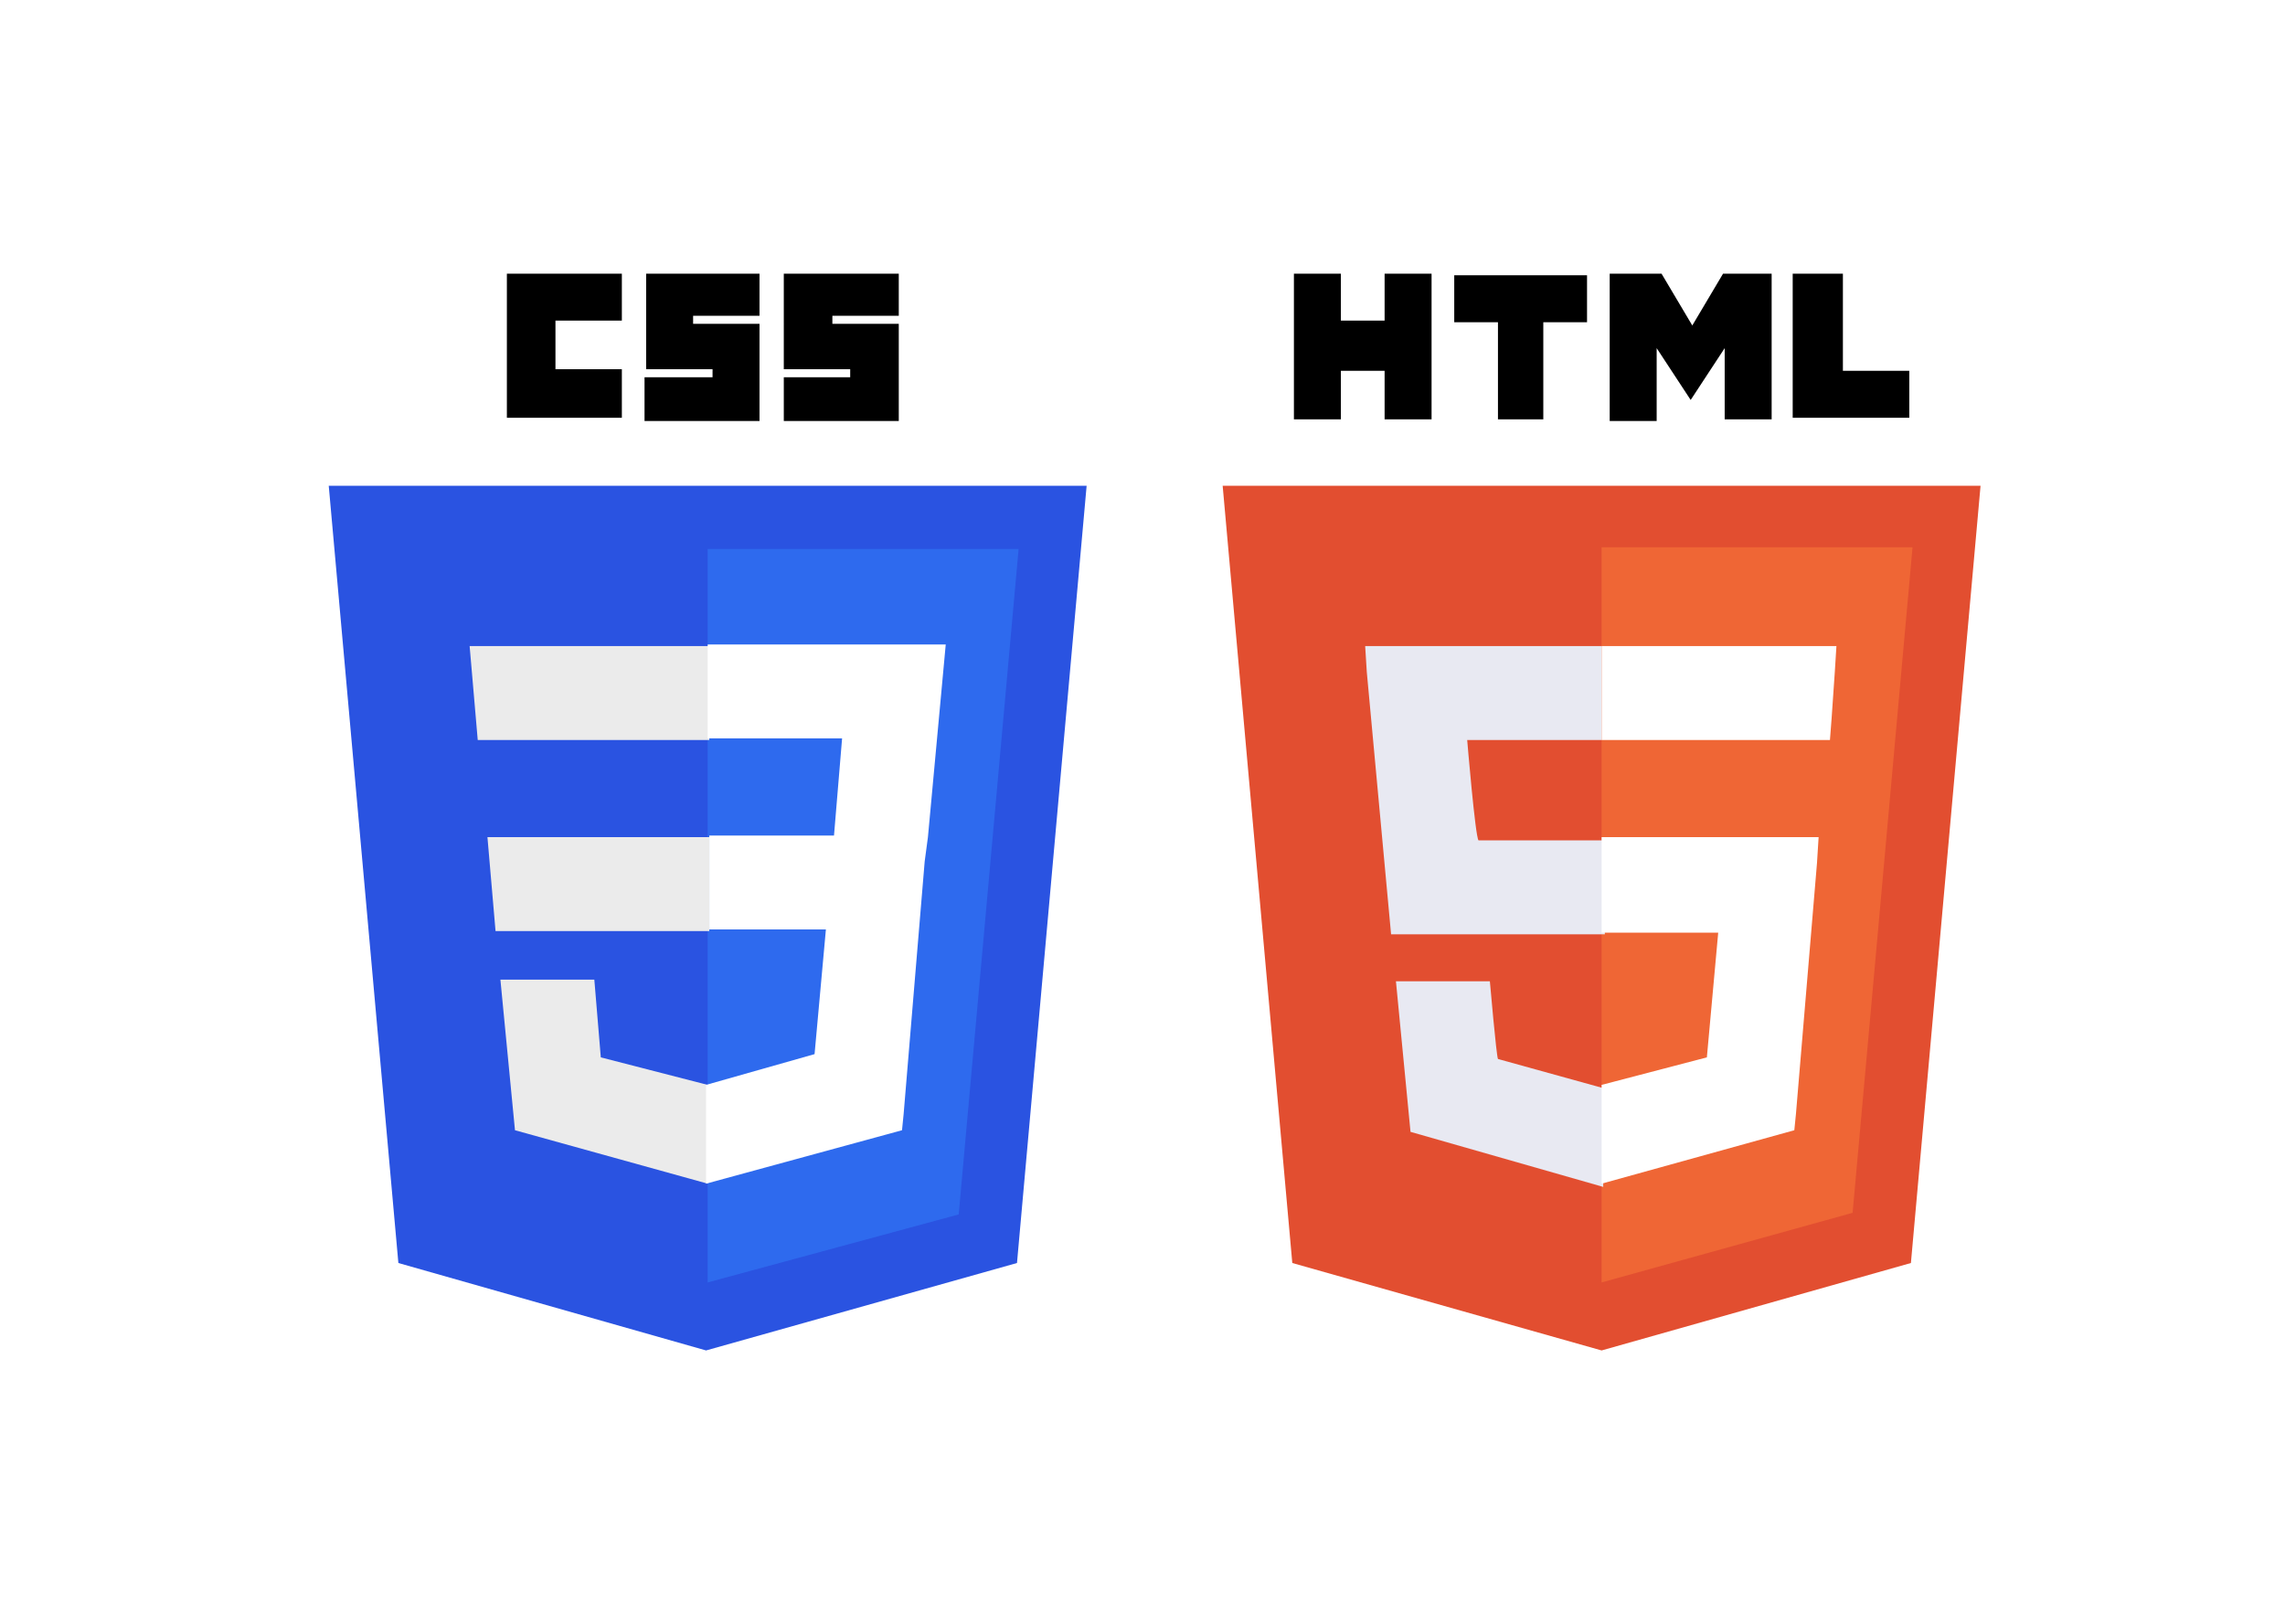 <?xml version="1.0" encoding="utf-8"?>
<!-- Generator: Adobe Illustrator 25.2.1, SVG Export Plug-In . SVG Version: 6.00 Build 0)  -->
<svg version="1.1" id="katman_1" xmlns="http://www.w3.org/2000/svg" xmlns:xlink="http://www.w3.org/1999/xlink" x="0px" y="0px"
	 viewBox="0 0 141.1 100.3" style="enable-background:new 0 0 141.1 100.3;" xml:space="preserve">
<style type="text/css">
	.st0{fill:#FFFFFF;}
	.st1{fill-rule:evenodd;clip-rule:evenodd;fill:#2A53E1;}
	.st2{fill-rule:evenodd;clip-rule:evenodd;fill:#2E6AEE;}
	.st3{fill-rule:evenodd;clip-rule:evenodd;fill:#EBEBEB;}
	.st4{fill-rule:evenodd;clip-rule:evenodd;}
	.st5{fill-rule:evenodd;clip-rule:evenodd;fill:#FFFFFF;}
	.st6{fill-rule:evenodd;clip-rule:evenodd;fill:#E24E30;}
	.st7{fill-rule:evenodd;clip-rule:evenodd;fill:#EF6635;}
	.st8{fill-rule:evenodd;clip-rule:evenodd;fill:#E8E9F2;}
</style>
<rect class="st0" width="141.1" height="100.3"/>
<g>
	<path class="st1" d="M43.6,83.4l-19-5.4l-4.3-48h46.8l-4.3,48L43.6,83.4z"/>
	<path class="st2" d="M59.2,75l3.7-41.1H43.7v45.3L59.2,75z"/>
	<path class="st3" d="M30.1,51.7l0.5,5.8h13.2v-5.8H30.1z M29,39.9l0.5,5.8h14.3v-5.8H29z M43.7,67L43.7,67l-6.6-1.7l-0.4-4.8h-5.8
		l0.9,9.3l11.9,3.3l0,0V67z"/>
	<path class="st4" d="M31.3,16.9h7.1v2.9h-4.1v3h4.1v3h-7.1V16.9z M39.8,16.9h7.1v2.6h-4.1V20h4.1v6h-7.1v-2.7H44v-0.5h-4.1V16.9z
		 M48.4,16.9h7.1v2.6h-4.1V20h4.1v6h-7.1v-2.7h4.1v-0.5h-4.1V16.9z"/>
	<path class="st5" d="M57.3,51.7l1.1-11.9H43.7v5.8H52l-0.5,6h-7.7v5.8H51l-0.7,7.7L43.6,67v6.1l12.1-3.3l0.1-1l1.3-15.6L57.3,51.7z
		"/>
	<path class="st6" d="M122.3,30l-4.3,48l-19.1,5.4L79.8,78l-4.3-48H122.3z"/>
	<path class="st7" d="M98.9,79.2l15.5-4.3l3.7-41.1H98.9V79.2z"/>
	<path class="st8" d="M90.6,45.7h8.3v-5.8H84.3l0.1,1.6l1.5,16.2h13.2v-5.8h-7.8C91.1,51.7,90.6,45.7,90.6,45.7z M92,60.6h-5.8
		l0.9,9.3l11.9,3.4l0,0v-6.1l0,0l-6.5-1.8C92.4,65.2,92,60.6,92,60.6z"/>
	<path class="st4" d="M79.9,16.9h2.9v2.9h2.7v-2.9h2.9v9h-2.9v-3h-2.7v3h-2.9V16.9z M92.5,19.9h-2.7v-2.9H98v2.9h-2.7v6h-2.8V19.9z
		 M99.4,16.9h3.2l1.9,3.2l1.9-3.2h3v9h-2.9v-4.4l-2.1,3.2l0,0l-2.1-3.2V26h-2.9v-9H99.4z M110.9,16.9h2.9v6h4.1v2.9h-7.2v-8.9H110.9
		z"/>
	<path class="st5" d="M98.9,57.6h7.2l-0.7,7.7L98.9,67v6.1l11.9-3.3l0.1-1l1.3-15.5l0.1-1.6H98.9C98.9,51.7,98.9,57.6,98.9,57.6z
		 M98.9,45.7L98.9,45.7h14.1l0.1-1.3l0.2-2.9l0.1-1.6H98.9C98.9,39.9,98.9,45.7,98.9,45.7z"/>
</g>
</svg>
